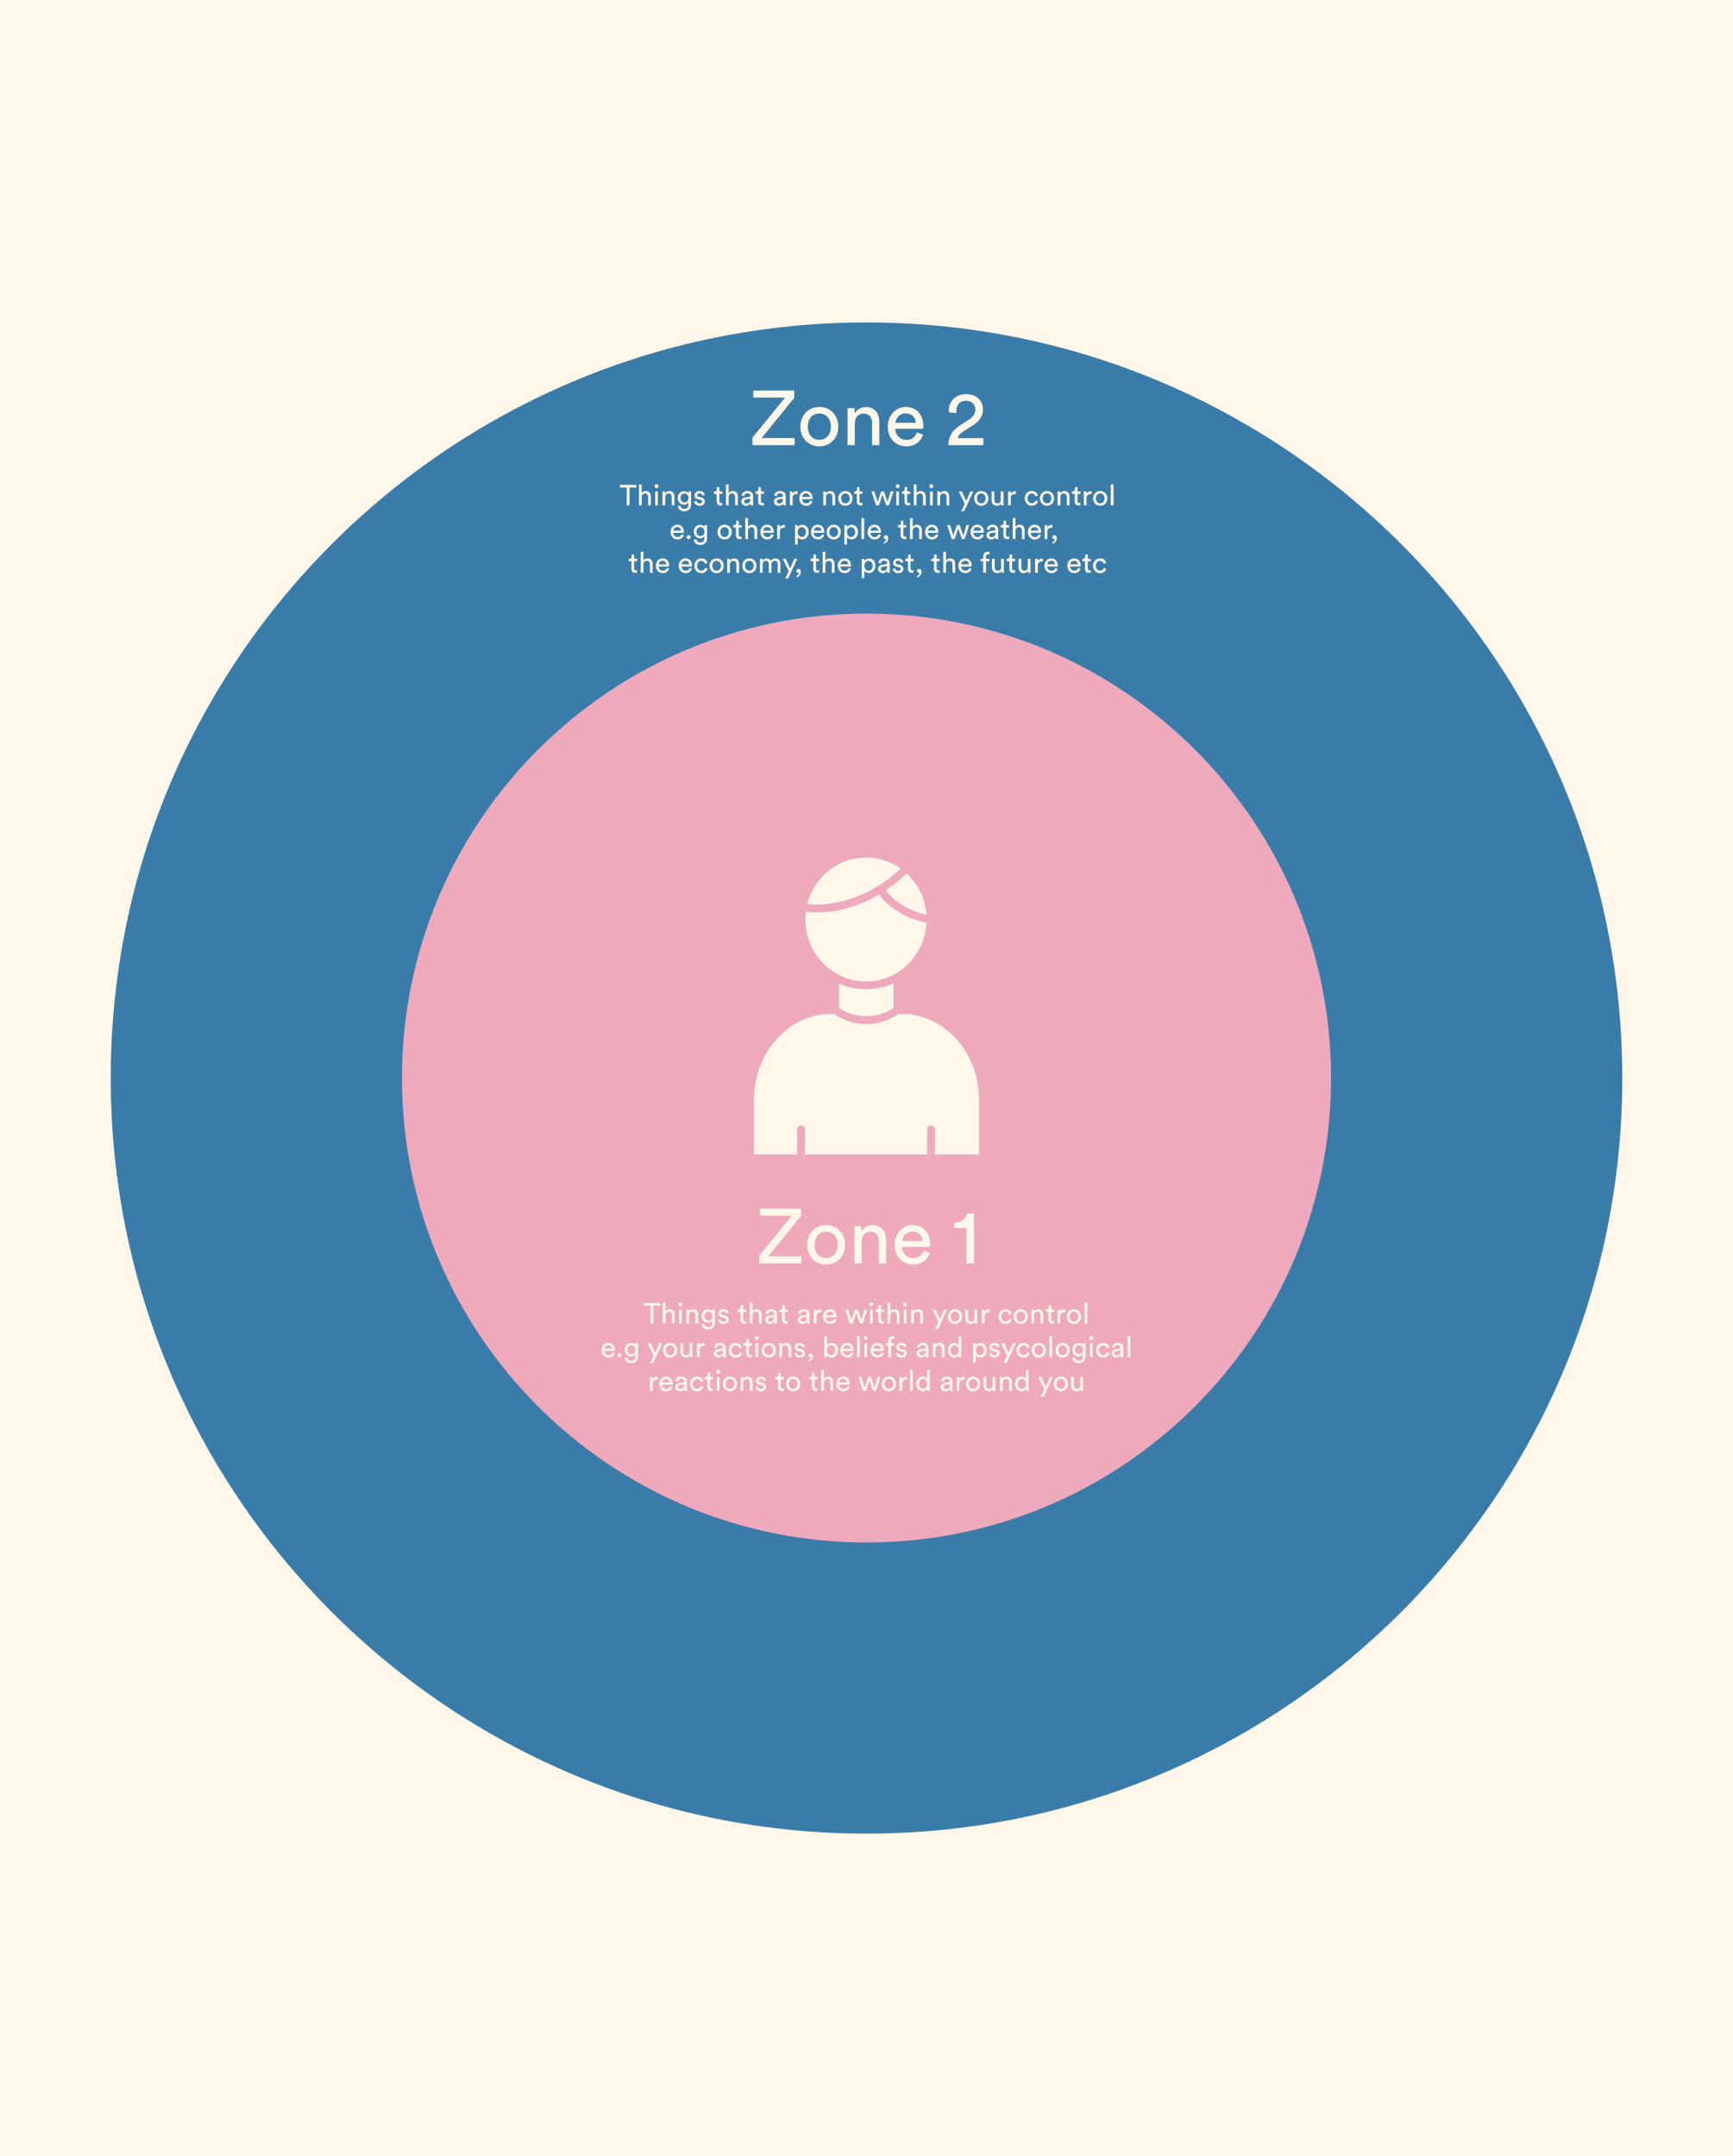 <svg width="720" height="896" viewBox="0 0 720 896" fill="none" xmlns="http://www.w3.org/2000/svg">
<rect width="720" height="896" fill="#FFF8EA"/>
<path d="M360 762C533.417 762 674 621.417 674 448C674 274.583 533.417 134 360 134C186.583 134 46 274.583 46 448C46 621.417 186.583 762 360 762Z" fill="#3A7CA9"/>
<path d="M264.394 202.584V201.492H257.53V202.584H260.374V210H261.55V202.584H264.394ZM266.6 206.604C266.624 205.752 267.08 205.08 267.944 205.08C268.952 205.08 269.288 205.728 269.288 206.532V210H270.416V206.34C270.416 205.056 269.732 204.06 268.352 204.06C267.692 204.06 267.02 204.288 266.6 204.9V201.312H265.472V210H266.6V206.604ZM273.326 210V204.228H272.21V210H273.326ZM271.958 202.044C271.958 202.488 272.318 202.848 272.762 202.848C273.218 202.848 273.578 202.488 273.578 202.044C273.578 201.588 273.218 201.228 272.762 201.228C272.318 201.228 271.958 201.588 271.958 202.044ZM276.373 206.664C276.373 205.788 276.829 205.08 277.717 205.08C278.725 205.08 279.061 205.728 279.061 206.532V210H280.189V206.34C280.189 205.056 279.505 204.06 278.125 204.06C277.453 204.06 276.769 204.336 276.349 205.056V204.228H275.245V210H276.373V206.664ZM281.563 210.312C281.707 211.548 282.787 212.46 284.227 212.46C286.399 212.46 287.119 211.032 287.119 209.568V204.228H286.003V205.032C285.715 204.456 285.115 204.12 284.227 204.12C282.643 204.12 281.575 205.368 281.575 206.928C281.575 208.56 282.691 209.724 284.227 209.724C285.091 209.724 285.715 209.304 285.991 208.776V209.604C285.991 210.852 285.439 211.476 284.227 211.476C283.351 211.476 282.739 210.864 282.655 210.06L281.563 210.312ZM284.395 208.776C283.375 208.776 282.727 208.056 282.727 206.928C282.727 205.812 283.399 205.08 284.395 205.08C285.367 205.08 286.039 205.812 286.039 206.928C286.039 208.044 285.367 208.776 284.395 208.776ZM288.381 208.5C288.477 209.16 289.149 210.18 290.733 210.18C292.161 210.18 292.845 209.208 292.845 208.392C292.845 207.54 292.293 206.904 291.249 206.676L290.313 206.472C289.869 206.376 289.653 206.124 289.653 205.776C289.653 205.38 290.037 205.008 290.613 205.008C291.525 205.008 291.765 205.668 291.813 205.968L292.809 205.596C292.689 205.08 292.197 204.048 290.613 204.048C289.485 204.048 288.561 204.888 288.561 205.872C288.561 206.688 289.101 207.3 290.001 207.492L290.985 207.708C291.465 207.816 291.729 208.092 291.729 208.452C291.729 208.86 291.381 209.22 290.745 209.22C289.929 209.22 289.473 208.74 289.401 208.14L288.381 208.5ZM298.859 202.404H297.827V203.34C297.827 203.844 297.563 204.228 296.939 204.228H296.627V205.248H297.731V208.416C297.731 209.46 298.355 210.06 299.339 210.06C299.723 210.06 300.011 209.988 300.107 209.952V208.992C300.011 209.016 299.807 209.04 299.663 209.04C299.075 209.04 298.859 208.776 298.859 208.248V205.248H300.107V204.228H298.859V202.404ZM302.74 206.604C302.764 205.752 303.22 205.08 304.084 205.08C305.092 205.08 305.428 205.728 305.428 206.532V210H306.556V206.34C306.556 205.056 305.872 204.06 304.492 204.06C303.832 204.06 303.16 204.288 302.74 204.9V201.312H301.612V210H302.74V206.604ZM307.991 208.452C307.991 209.364 308.747 210.18 309.923 210.18C310.955 210.18 311.531 209.628 311.783 209.22C311.783 209.64 311.819 209.856 311.843 210H312.947C312.923 209.856 312.875 209.556 312.875 209.052V206.16C312.875 205.032 312.203 204.048 310.475 204.048C309.227 204.048 308.231 204.816 308.111 205.92L309.191 206.172C309.263 205.5 309.707 205.008 310.499 205.008C311.375 205.008 311.747 205.476 311.747 206.04C311.747 206.244 311.651 206.424 311.303 206.472L309.743 206.7C308.747 206.844 307.991 207.42 307.991 208.452ZM310.079 209.232C309.503 209.232 309.143 208.824 309.143 208.392C309.143 207.876 309.503 207.6 309.983 207.528L311.747 207.264V207.528C311.747 208.788 311.003 209.232 310.079 209.232ZM316.144 202.404H315.112V203.34C315.112 203.844 314.848 204.228 314.224 204.228H313.912V205.248H315.016V208.416C315.016 209.46 315.64 210.06 316.624 210.06C317.008 210.06 317.296 209.988 317.392 209.952V208.992C317.296 209.016 317.092 209.04 316.948 209.04C316.36 209.04 316.144 208.776 316.144 208.248V205.248H317.392V204.228H316.144V202.404ZM321.538 208.452C321.538 209.364 322.294 210.18 323.47 210.18C324.502 210.18 325.078 209.628 325.33 209.22C325.33 209.64 325.366 209.856 325.39 210H326.494C326.47 209.856 326.422 209.556 326.422 209.052V206.16C326.422 205.032 325.75 204.048 324.021 204.048C322.774 204.048 321.778 204.816 321.658 205.92L322.738 206.172C322.81 205.5 323.254 205.008 324.046 205.008C324.922 205.008 325.294 205.476 325.294 206.04C325.294 206.244 325.198 206.424 324.85 206.472L323.29 206.7C322.294 206.844 321.538 207.42 321.538 208.452ZM323.626 209.232C323.05 209.232 322.69 208.824 322.69 208.392C322.69 207.876 323.05 207.6 323.53 207.528L325.294 207.264V207.528C325.294 208.788 324.55 209.232 323.626 209.232ZM331.383 204.168C331.323 204.156 331.167 204.132 331.011 204.132C330.423 204.132 329.703 204.348 329.283 205.236V204.228H328.179V210H329.307V207.108C329.307 205.836 329.943 205.332 330.891 205.332C331.047 205.332 331.215 205.344 331.383 205.368V204.168ZM333.258 206.52C333.306 205.776 333.882 205.044 334.83 205.044C335.85 205.044 336.39 205.692 336.414 206.52H333.258ZM336.582 208.02C336.366 208.668 335.898 209.184 334.962 209.184C333.99 209.184 333.246 208.464 333.222 207.432H337.566C337.578 207.36 337.59 207.216 337.59 207.072C337.59 205.272 336.594 204.048 334.818 204.048C333.366 204.048 332.058 205.284 332.058 207.096C332.058 209.052 333.414 210.18 334.962 210.18C336.306 210.18 337.23 209.376 337.554 208.356L336.582 208.02ZM343.158 206.664C343.158 205.788 343.614 205.08 344.502 205.08C345.51 205.08 345.846 205.728 345.846 206.532V210H346.974V206.34C346.974 205.056 346.29 204.06 344.91 204.06C344.238 204.06 343.554 204.336 343.134 205.056V204.228H342.03V210H343.158V206.664ZM351.241 209.172C350.281 209.172 349.441 208.452 349.441 207.108C349.441 205.776 350.281 205.056 351.241 205.056C352.201 205.056 353.041 205.776 353.041 207.108C353.041 208.452 352.201 209.172 351.241 209.172ZM351.241 204.048C349.513 204.048 348.289 205.356 348.289 207.108C348.289 208.872 349.513 210.18 351.241 210.18C352.969 210.18 354.193 208.872 354.193 207.108C354.193 205.356 352.969 204.048 351.241 204.048ZM357.089 202.404H356.057V203.34C356.057 203.844 355.793 204.228 355.169 204.228H354.857V205.248H355.961V208.416C355.961 209.46 356.585 210.06 357.569 210.06C357.953 210.06 358.241 209.988 358.337 209.952V208.992C358.241 209.016 358.037 209.04 357.893 209.04C357.305 209.04 357.089 208.776 357.089 208.248V205.248H358.337V204.228H357.089V202.404ZM366.095 204.228L364.595 208.572L363.299 204.228H362.063L363.959 210H365.147L366.647 205.608L368.183 210H369.347L371.219 204.228H370.031L368.759 208.572L367.259 204.228H366.095ZM373.474 210V204.228H372.358V210H373.474ZM372.106 202.044C372.106 202.488 372.466 202.848 372.91 202.848C373.366 202.848 373.726 202.488 373.726 202.044C373.726 201.588 373.366 201.228 372.91 201.228C372.466 201.228 372.106 201.588 372.106 202.044ZM376.906 202.404H375.874V203.34C375.874 203.844 375.61 204.228 374.986 204.228H374.674V205.248H375.778V208.416C375.778 209.46 376.402 210.06 377.386 210.06C377.77 210.06 378.058 209.988 378.154 209.952V208.992C378.058 209.016 377.854 209.04 377.71 209.04C377.122 209.04 376.906 208.776 376.906 208.248V205.248H378.154V204.228H376.906V202.404ZM380.787 206.604C380.811 205.752 381.267 205.08 382.131 205.08C383.139 205.08 383.475 205.728 383.475 206.532V210H384.603V206.34C384.603 205.056 383.919 204.06 382.539 204.06C381.879 204.06 381.207 204.288 380.787 204.9V201.312H379.659V210H380.787V206.604ZM387.514 210V204.228H386.398V210H387.514ZM386.146 202.044C386.146 202.488 386.506 202.848 386.95 202.848C387.406 202.848 387.766 202.488 387.766 202.044C387.766 201.588 387.406 201.228 386.95 201.228C386.506 201.228 386.146 201.588 386.146 202.044ZM390.561 206.664C390.561 205.788 391.017 205.08 391.905 205.08C392.913 205.08 393.249 205.728 393.249 206.532V210H394.377V206.34C394.377 205.056 393.693 204.06 392.313 204.06C391.641 204.06 390.957 204.336 390.537 205.056V204.228H389.433V210H390.561V206.664ZM400.611 212.412L404.367 204.228H403.155L401.427 208.212L399.627 204.228H398.331L400.815 209.364L399.375 212.412H400.611ZM407.69 209.172C406.73 209.172 405.89 208.452 405.89 207.108C405.89 205.776 406.73 205.056 407.69 205.056C408.65 205.056 409.49 205.776 409.49 207.108C409.49 208.452 408.65 209.172 407.69 209.172ZM407.69 204.048C405.962 204.048 404.738 205.356 404.738 207.108C404.738 208.872 405.962 210.18 407.69 210.18C409.418 210.18 410.642 208.872 410.642 207.108C410.642 205.356 409.418 204.048 407.69 204.048ZM415.83 209.304C415.83 209.544 415.854 209.868 415.878 210H416.958C416.934 209.796 416.898 209.388 416.898 208.932V204.228H415.77V207.708C415.77 208.584 415.314 209.184 414.402 209.184C413.454 209.184 413.094 208.488 413.094 207.696V204.228H411.966V207.864C411.966 209.172 412.782 210.18 414.126 210.18C414.798 210.18 415.518 209.904 415.83 209.304ZM422.027 204.168C421.967 204.156 421.811 204.132 421.655 204.132C421.067 204.132 420.347 204.348 419.927 205.236V204.228H418.823V210H419.951V207.108C419.951 205.836 420.587 205.332 421.535 205.332C421.691 205.332 421.859 205.344 422.027 205.368V204.168ZM428.654 205.092C429.638 205.092 430.058 205.752 430.202 206.316L431.222 205.884C430.982 205.008 430.19 204.048 428.654 204.048C427.01 204.048 425.75 205.308 425.75 207.108C425.75 208.86 426.986 210.18 428.666 210.18C430.166 210.18 430.994 209.208 431.27 208.38L430.274 207.948C430.142 208.404 429.746 209.136 428.666 209.136C427.73 209.136 426.902 208.428 426.902 207.108C426.902 205.764 427.742 205.092 428.654 205.092ZM435.006 209.172C434.046 209.172 433.206 208.452 433.206 207.108C433.206 205.776 434.046 205.056 435.006 205.056C435.966 205.056 436.806 205.776 436.806 207.108C436.806 208.452 435.966 209.172 435.006 209.172ZM435.006 204.048C433.278 204.048 432.054 205.356 432.054 207.108C432.054 208.872 433.278 210.18 435.006 210.18C436.734 210.18 437.958 208.872 437.958 207.108C437.958 205.356 436.734 204.048 435.006 204.048ZM440.529 206.664C440.529 205.788 440.985 205.08 441.873 205.08C442.881 205.08 443.217 205.728 443.217 206.532V210H444.345V206.34C444.345 205.056 443.661 204.06 442.281 204.06C441.609 204.06 440.925 204.336 440.505 205.056V204.228H439.401V210H440.529V206.664ZM447.652 202.404H446.62V203.34C446.62 203.844 446.356 204.228 445.732 204.228H445.42V205.248H446.524V208.416C446.524 209.46 447.148 210.06 448.132 210.06C448.516 210.06 448.804 209.988 448.9 209.952V208.992C448.804 209.016 448.6 209.04 448.456 209.04C447.868 209.04 447.652 208.776 447.652 208.248V205.248H448.9V204.228H447.652V202.404ZM453.492 204.168C453.432 204.156 453.276 204.132 453.12 204.132C452.532 204.132 451.812 204.348 451.392 205.236V204.228H450.288V210H451.416V207.108C451.416 205.836 452.052 205.332 453 205.332C453.156 205.332 453.324 205.344 453.492 205.368V204.168ZM457.108 209.172C456.148 209.172 455.308 208.452 455.308 207.108C455.308 205.776 456.148 205.056 457.108 205.056C458.068 205.056 458.908 205.776 458.908 207.108C458.908 208.452 458.068 209.172 457.108 209.172ZM457.108 204.048C455.38 204.048 454.156 205.356 454.156 207.108C454.156 208.872 455.38 210.18 457.108 210.18C458.836 210.18 460.06 208.872 460.06 207.108C460.06 205.356 458.836 204.048 457.108 204.048ZM462.631 210V201.312H461.503V210H462.631ZM279.803 220.52C279.851 219.776 280.427 219.044 281.375 219.044C282.395 219.044 282.935 219.692 282.959 220.52H279.803ZM283.127 222.02C282.911 222.668 282.443 223.184 281.507 223.184C280.535 223.184 279.791 222.464 279.767 221.432H284.111C284.123 221.36 284.135 221.216 284.135 221.072C284.135 219.272 283.139 218.048 281.363 218.048C279.911 218.048 278.603 219.284 278.603 221.096C278.603 223.052 279.959 224.18 281.507 224.18C282.851 224.18 283.775 223.376 284.099 222.356L283.127 222.02ZM285.279 223.232C285.279 223.7 285.639 224.06 286.107 224.06C286.575 224.06 286.947 223.7 286.947 223.232C286.947 222.764 286.575 222.392 286.107 222.392C285.639 222.392 285.279 222.764 285.279 223.232ZM288.214 224.312C288.358 225.548 289.438 226.46 290.878 226.46C293.05 226.46 293.77 225.032 293.77 223.568V218.228H292.654V219.032C292.366 218.456 291.766 218.12 290.878 218.12C289.294 218.12 288.226 219.368 288.226 220.928C288.226 222.56 289.342 223.724 290.878 223.724C291.742 223.724 292.366 223.304 292.642 222.776V223.604C292.642 224.852 292.09 225.476 290.878 225.476C290.002 225.476 289.39 224.864 289.306 224.06L288.214 224.312ZM291.046 222.776C290.026 222.776 289.378 222.056 289.378 220.928C289.378 219.812 290.05 219.08 291.046 219.08C292.018 219.08 292.69 219.812 292.69 220.928C292.69 222.044 292.018 222.776 291.046 222.776ZM301.043 223.172C300.083 223.172 299.243 222.452 299.243 221.108C299.243 219.776 300.083 219.056 301.043 219.056C302.003 219.056 302.843 219.776 302.843 221.108C302.843 222.452 302.003 223.172 301.043 223.172ZM301.043 218.048C299.315 218.048 298.091 219.356 298.091 221.108C298.091 222.872 299.315 224.18 301.043 224.18C302.771 224.18 303.995 222.872 303.995 221.108C303.995 219.356 302.771 218.048 301.043 218.048ZM306.892 216.404H305.86V217.34C305.86 217.844 305.596 218.228 304.972 218.228H304.66V219.248H305.764V222.416C305.764 223.46 306.388 224.06 307.372 224.06C307.756 224.06 308.044 223.988 308.14 223.952V222.992C308.044 223.016 307.84 223.04 307.696 223.04C307.108 223.04 306.892 222.776 306.892 222.248V219.248H308.14V218.228H306.892V216.404ZM310.774 220.604C310.798 219.752 311.254 219.08 312.118 219.08C313.126 219.08 313.462 219.728 313.462 220.532V224H314.59V220.34C314.59 219.056 313.906 218.06 312.526 218.06C311.866 218.06 311.194 218.288 310.774 218.9V215.312H309.646V224H310.774V220.604ZM317.116 220.52C317.164 219.776 317.74 219.044 318.688 219.044C319.708 219.044 320.248 219.692 320.272 220.52H317.116ZM320.44 222.02C320.224 222.668 319.756 223.184 318.82 223.184C317.848 223.184 317.104 222.464 317.08 221.432H321.424C321.436 221.36 321.448 221.216 321.448 221.072C321.448 219.272 320.452 218.048 318.676 218.048C317.224 218.048 315.916 219.284 315.916 221.096C315.916 223.052 317.272 224.18 318.82 224.18C320.164 224.18 321.088 223.376 321.412 222.356L320.44 222.02ZM326.092 218.168C326.032 218.156 325.876 218.132 325.72 218.132C325.132 218.132 324.412 218.348 323.992 219.236V218.228H322.888V224H324.016V221.108C324.016 219.836 324.652 219.332 325.6 219.332C325.756 219.332 325.924 219.344 326.092 219.368V218.168ZM331.41 226.28V223.22C331.722 223.736 332.394 224.156 333.282 224.156C334.974 224.156 335.97 222.824 335.97 221.108C335.97 219.428 335.046 218.096 333.318 218.096C332.382 218.096 331.698 218.552 331.386 219.128V218.228H330.294V226.28H331.41ZM334.818 221.108C334.818 222.296 334.158 223.148 333.114 223.148C332.082 223.148 331.398 222.296 331.398 221.108C331.398 219.956 332.082 219.092 333.114 219.092C334.17 219.092 334.818 219.956 334.818 221.108ZM338.139 220.52C338.187 219.776 338.763 219.044 339.711 219.044C340.731 219.044 341.271 219.692 341.295 220.52H338.139ZM341.463 222.02C341.247 222.668 340.779 223.184 339.843 223.184C338.871 223.184 338.127 222.464 338.103 221.432H342.447C342.459 221.36 342.471 221.216 342.471 221.072C342.471 219.272 341.475 218.048 339.699 218.048C338.247 218.048 336.939 219.284 336.939 221.096C336.939 223.052 338.295 224.18 339.843 224.18C341.187 224.18 342.111 223.376 342.435 222.356L341.463 222.02ZM346.383 223.172C345.423 223.172 344.583 222.452 344.583 221.108C344.583 219.776 345.423 219.056 346.383 219.056C347.343 219.056 348.183 219.776 348.183 221.108C348.183 222.452 347.343 223.172 346.383 223.172ZM346.383 218.048C344.655 218.048 343.431 219.356 343.431 221.108C343.431 222.872 344.655 224.18 346.383 224.18C348.111 224.18 349.335 222.872 349.335 221.108C349.335 219.356 348.111 218.048 346.383 218.048ZM351.894 226.28V223.22C352.206 223.736 352.878 224.156 353.766 224.156C355.458 224.156 356.454 222.824 356.454 221.108C356.454 219.428 355.53 218.096 353.802 218.096C352.866 218.096 352.182 218.552 351.87 219.128V218.228H350.778V226.28H351.894ZM355.302 221.108C355.302 222.296 354.642 223.148 353.598 223.148C352.566 223.148 351.882 222.296 351.882 221.108C351.882 219.956 352.566 219.092 353.598 219.092C354.654 219.092 355.302 219.956 355.302 221.108ZM359.02 224V215.312H357.892V224H359.02ZM361.671 220.52C361.719 219.776 362.295 219.044 363.243 219.044C364.263 219.044 364.803 219.692 364.827 220.52H361.671ZM364.995 222.02C364.779 222.668 364.311 223.184 363.375 223.184C362.403 223.184 361.659 222.464 361.635 221.432H365.979C365.991 221.36 366.003 221.216 366.003 221.072C366.003 219.272 365.007 218.048 363.231 218.048C361.779 218.048 360.471 219.284 360.471 221.096C360.471 223.052 361.827 224.18 363.375 224.18C364.719 224.18 365.643 223.376 365.967 222.356L364.995 222.02ZM367.147 223.232C367.147 223.748 367.507 224.048 367.951 224.048C368.083 224.048 368.179 224.012 368.215 223.988C368.203 224.564 367.807 225.152 367.219 225.284V225.908C367.963 225.812 368.995 225.152 368.995 223.568C368.995 222.812 368.539 222.428 368.023 222.428C367.519 222.428 367.147 222.8 367.147 223.232ZM375.306 216.404H374.274V217.34C374.274 217.844 374.01 218.228 373.386 218.228H373.074V219.248H374.178V222.416C374.178 223.46 374.802 224.06 375.786 224.06C376.17 224.06 376.458 223.988 376.554 223.952V222.992C376.458 223.016 376.254 223.04 376.11 223.04C375.522 223.04 375.306 222.776 375.306 222.248V219.248H376.554V218.228H375.306V216.404ZM379.188 220.604C379.212 219.752 379.668 219.08 380.532 219.08C381.54 219.08 381.876 219.728 381.876 220.532V224H383.004V220.34C383.004 219.056 382.32 218.06 380.94 218.06C380.28 218.06 379.608 218.288 379.188 218.9V215.312H378.06V224H379.188V220.604ZM385.53 220.52C385.578 219.776 386.154 219.044 387.102 219.044C388.122 219.044 388.662 219.692 388.686 220.52H385.53ZM388.854 222.02C388.638 222.668 388.17 223.184 387.234 223.184C386.262 223.184 385.518 222.464 385.494 221.432H389.838C389.85 221.36 389.862 221.216 389.862 221.072C389.862 219.272 388.866 218.048 387.09 218.048C385.638 218.048 384.33 219.284 384.33 221.096C384.33 223.052 385.686 224.18 387.234 224.18C388.578 224.18 389.502 223.376 389.826 222.356L388.854 222.02ZM397.554 218.228L396.054 222.572L394.758 218.228H393.522L395.418 224H396.606L398.106 219.608L399.642 224H400.806L402.678 218.228H401.49L400.218 222.572L398.718 218.228H397.554ZM404.432 220.52C404.48 219.776 405.056 219.044 406.004 219.044C407.024 219.044 407.564 219.692 407.588 220.52H404.432ZM407.756 222.02C407.54 222.668 407.072 223.184 406.136 223.184C405.164 223.184 404.42 222.464 404.396 221.432H408.74C408.752 221.36 408.764 221.216 408.764 221.072C408.764 219.272 407.768 218.048 405.992 218.048C404.54 218.048 403.232 219.284 403.232 221.096C403.232 223.052 404.588 224.18 406.136 224.18C407.48 224.18 408.404 223.376 408.728 222.356L407.756 222.02ZM409.844 222.452C409.844 223.364 410.6 224.18 411.776 224.18C412.808 224.18 413.384 223.628 413.636 223.22C413.636 223.64 413.672 223.856 413.696 224H414.8C414.776 223.856 414.728 223.556 414.728 223.052V220.16C414.728 219.032 414.056 218.048 412.328 218.048C411.08 218.048 410.084 218.816 409.964 219.92L411.044 220.172C411.116 219.5 411.56 219.008 412.352 219.008C413.228 219.008 413.6 219.476 413.6 220.04C413.6 220.244 413.504 220.424 413.156 220.472L411.596 220.7C410.6 220.844 409.844 221.42 409.844 222.452ZM411.932 223.232C411.356 223.232 410.996 222.824 410.996 222.392C410.996 221.876 411.356 221.6 411.836 221.528L413.6 221.264V221.528C413.6 222.788 412.856 223.232 411.932 223.232ZM417.997 216.404H416.965V217.34C416.965 217.844 416.701 218.228 416.077 218.228H415.765V219.248H416.869V222.416C416.869 223.46 417.493 224.06 418.477 224.06C418.861 224.06 419.149 223.988 419.245 223.952V222.992C419.149 223.016 418.945 223.04 418.801 223.04C418.213 223.04 417.997 222.776 417.997 222.248V219.248H419.245V218.228H417.997V216.404ZM421.879 220.604C421.903 219.752 422.359 219.08 423.223 219.08C424.231 219.08 424.567 219.728 424.567 220.532V224H425.695V220.34C425.695 219.056 425.011 218.06 423.631 218.06C422.971 218.06 422.299 218.288 421.879 218.9V215.312H420.751V224H421.879V220.604ZM428.221 220.52C428.269 219.776 428.845 219.044 429.793 219.044C430.813 219.044 431.353 219.692 431.377 220.52H428.221ZM431.545 222.02C431.329 222.668 430.861 223.184 429.925 223.184C428.953 223.184 428.209 222.464 428.185 221.432H432.529C432.541 221.36 432.553 221.216 432.553 221.072C432.553 219.272 431.557 218.048 429.781 218.048C428.329 218.048 427.021 219.284 427.021 221.096C427.021 223.052 428.377 224.18 429.925 224.18C431.269 224.18 432.193 223.376 432.517 222.356L431.545 222.02ZM437.197 218.168C437.137 218.156 436.981 218.132 436.825 218.132C436.237 218.132 435.517 218.348 435.097 219.236V218.228H433.993V224H435.121V221.108C435.121 219.836 435.757 219.332 436.705 219.332C436.861 219.332 437.029 219.344 437.197 219.368V218.168ZM437.201 223.232C437.201 223.748 437.561 224.048 438.005 224.048C438.137 224.048 438.233 224.012 438.269 223.988C438.257 224.564 437.861 225.152 437.273 225.284V225.908C438.017 225.812 439.049 225.152 439.049 223.568C439.049 222.812 438.593 222.428 438.077 222.428C437.573 222.428 437.201 222.8 437.201 223.232ZM263.456 230.404H262.424V231.34C262.424 231.844 262.16 232.228 261.536 232.228H261.224V233.248H262.328V236.416C262.328 237.46 262.952 238.06 263.936 238.06C264.32 238.06 264.608 237.988 264.704 237.952V236.992C264.608 237.016 264.404 237.04 264.26 237.04C263.672 237.04 263.456 236.776 263.456 236.248V233.248H264.704V232.228H263.456V230.404ZM267.338 234.604C267.362 233.752 267.818 233.08 268.682 233.08C269.69 233.08 270.026 233.728 270.026 234.532V238H271.154V234.34C271.154 233.056 270.47 232.06 269.09 232.06C268.43 232.06 267.758 232.288 267.338 232.9V229.312H266.21V238H267.338V234.604ZM273.68 234.52C273.728 233.776 274.304 233.044 275.252 233.044C276.272 233.044 276.812 233.692 276.836 234.52H273.68ZM277.004 236.02C276.788 236.668 276.32 237.184 275.384 237.184C274.412 237.184 273.668 236.464 273.644 235.432H277.988C278 235.36 278.012 235.216 278.012 235.072C278.012 233.272 277.016 232.048 275.24 232.048C273.788 232.048 272.48 233.284 272.48 235.096C272.48 237.052 273.836 238.18 275.384 238.18C276.728 238.18 277.652 237.376 277.976 236.356L277.004 236.02ZM283.184 234.52C283.232 233.776 283.808 233.044 284.756 233.044C285.776 233.044 286.316 233.692 286.34 234.52H283.184ZM286.508 236.02C286.292 236.668 285.824 237.184 284.888 237.184C283.916 237.184 283.172 236.464 283.148 235.432H287.492C287.504 235.36 287.516 235.216 287.516 235.072C287.516 233.272 286.52 232.048 284.744 232.048C283.292 232.048 281.984 233.284 281.984 235.096C281.984 237.052 283.34 238.18 284.888 238.18C286.232 238.18 287.156 237.376 287.48 236.356L286.508 236.02ZM291.38 233.092C292.364 233.092 292.784 233.752 292.928 234.316L293.948 233.884C293.708 233.008 292.916 232.048 291.38 232.048C289.736 232.048 288.476 233.308 288.476 235.108C288.476 236.86 289.712 238.18 291.392 238.18C292.892 238.18 293.72 237.208 293.996 236.38L293 235.948C292.868 236.404 292.472 237.136 291.392 237.136C290.456 237.136 289.628 236.428 289.628 235.108C289.628 233.764 290.468 233.092 291.38 233.092ZM297.733 237.172C296.773 237.172 295.933 236.452 295.933 235.108C295.933 233.776 296.773 233.056 297.733 233.056C298.693 233.056 299.533 233.776 299.533 235.108C299.533 236.452 298.693 237.172 297.733 237.172ZM297.733 232.048C296.005 232.048 294.781 233.356 294.781 235.108C294.781 236.872 296.005 238.18 297.733 238.18C299.461 238.18 300.685 236.872 300.685 235.108C300.685 233.356 299.461 232.048 297.733 232.048ZM303.256 234.664C303.256 233.788 303.712 233.08 304.6 233.08C305.608 233.08 305.944 233.728 305.944 234.532V238H307.072V234.34C307.072 233.056 306.388 232.06 305.008 232.06C304.336 232.06 303.652 232.336 303.232 233.056V232.228H302.128V238H303.256V234.664ZM311.338 237.172C310.378 237.172 309.538 236.452 309.538 235.108C309.538 233.776 310.378 233.056 311.338 233.056C312.298 233.056 313.138 233.776 313.138 235.108C313.138 236.452 312.298 237.172 311.338 237.172ZM311.338 232.048C309.61 232.048 308.386 233.356 308.386 235.108C308.386 236.872 309.61 238.18 311.338 238.18C313.066 238.18 314.29 236.872 314.29 235.108C314.29 233.356 313.066 232.048 311.338 232.048ZM316.849 238V234.52C316.849 233.656 317.389 233.056 318.193 233.056C319.057 233.056 319.417 233.632 319.417 234.376V238H320.545V234.508C320.545 233.68 321.085 233.056 321.877 233.056C322.729 233.056 323.101 233.62 323.101 234.376V238H324.217V234.256C324.217 232.744 323.233 232.06 322.225 232.06C321.493 232.06 320.749 232.324 320.293 233.152C319.981 232.408 319.285 232.06 318.565 232.06C317.893 232.06 317.173 232.36 316.813 232.996V232.228H315.733V238H316.849ZM327.463 240.412L331.219 232.228H330.007L328.279 236.212L326.479 232.228H325.183L327.667 237.364L326.227 240.412H327.463ZM330.86 237.232C330.86 237.748 331.22 238.048 331.664 238.048C331.796 238.048 331.892 238.012 331.928 237.988C331.916 238.564 331.52 239.152 330.932 239.284V239.908C331.676 239.812 332.708 239.152 332.708 237.568C332.708 236.812 332.252 236.428 331.736 236.428C331.232 236.428 330.86 236.8 330.86 237.232ZM339.019 230.404H337.987V231.34C337.987 231.844 337.723 232.228 337.099 232.228H336.787V233.248H337.891V236.416C337.891 237.46 338.515 238.06 339.499 238.06C339.883 238.06 340.171 237.988 340.267 237.952V236.992C340.171 237.016 339.967 237.04 339.823 237.04C339.235 237.04 339.019 236.776 339.019 236.248V233.248H340.267V232.228H339.019V230.404ZM342.901 234.604C342.925 233.752 343.381 233.08 344.245 233.08C345.253 233.08 345.589 233.728 345.589 234.532V238H346.717V234.34C346.717 233.056 346.033 232.06 344.653 232.06C343.993 232.06 343.321 232.288 342.901 232.9V229.312H341.773V238H342.901V234.604ZM349.243 234.52C349.291 233.776 349.867 233.044 350.815 233.044C351.835 233.044 352.375 233.692 352.399 234.52H349.243ZM352.567 236.02C352.351 236.668 351.883 237.184 350.947 237.184C349.975 237.184 349.231 236.464 349.207 235.432H353.551C353.563 235.36 353.575 235.216 353.575 235.072C353.575 233.272 352.579 232.048 350.803 232.048C349.351 232.048 348.043 233.284 348.043 235.096C348.043 237.052 349.399 238.18 350.947 238.18C352.291 238.18 353.215 237.376 353.539 236.356L352.567 236.02ZM359.131 240.28V237.22C359.443 237.736 360.115 238.156 361.003 238.156C362.695 238.156 363.691 236.824 363.691 235.108C363.691 233.428 362.767 232.096 361.039 232.096C360.103 232.096 359.419 232.552 359.107 233.128V232.228H358.015V240.28H359.131ZM362.539 235.108C362.539 236.296 361.879 237.148 360.835 237.148C359.803 237.148 359.119 236.296 359.119 235.108C359.119 233.956 359.803 233.092 360.835 233.092C361.891 233.092 362.539 233.956 362.539 235.108ZM364.768 236.452C364.768 237.364 365.524 238.18 366.7 238.18C367.732 238.18 368.308 237.628 368.56 237.22C368.56 237.64 368.596 237.856 368.62 238H369.724C369.7 237.856 369.652 237.556 369.652 237.052V234.16C369.652 233.032 368.98 232.048 367.252 232.048C366.004 232.048 365.008 232.816 364.888 233.92L365.968 234.172C366.04 233.5 366.484 233.008 367.276 233.008C368.152 233.008 368.524 233.476 368.524 234.04C368.524 234.244 368.428 234.424 368.08 234.472L366.52 234.7C365.524 234.844 364.768 235.42 364.768 236.452ZM366.856 237.232C366.28 237.232 365.92 236.824 365.92 236.392C365.92 235.876 366.28 235.6 366.76 235.528L368.524 235.264V235.528C368.524 236.788 367.78 237.232 366.856 237.232ZM370.869 236.5C370.965 237.16 371.637 238.18 373.221 238.18C374.649 238.18 375.333 237.208 375.333 236.392C375.333 235.54 374.781 234.904 373.737 234.676L372.801 234.472C372.357 234.376 372.141 234.124 372.141 233.776C372.141 233.38 372.525 233.008 373.101 233.008C374.013 233.008 374.253 233.668 374.301 233.968L375.297 233.596C375.177 233.08 374.685 232.048 373.101 232.048C371.973 232.048 371.049 232.888 371.049 233.872C371.049 234.688 371.589 235.3 372.489 235.492L373.473 235.708C373.953 235.816 374.217 236.092 374.217 236.452C374.217 236.86 373.869 237.22 373.233 237.22C372.417 237.22 371.961 236.74 371.889 236.14L370.869 236.5ZM378.347 230.404H377.315V231.34C377.315 231.844 377.051 232.228 376.427 232.228H376.115V233.248H377.219V236.416C377.219 237.46 377.843 238.06 378.827 238.06C379.211 238.06 379.499 237.988 379.595 237.952V236.992C379.499 237.016 379.295 237.04 379.151 237.04C378.563 237.04 378.347 236.776 378.347 236.248V233.248H379.595V232.228H378.347V230.404ZM380.981 237.232C380.981 237.748 381.341 238.048 381.785 238.048C381.917 238.048 382.013 238.012 382.049 237.988C382.037 238.564 381.641 239.152 381.053 239.284V239.908C381.797 239.812 382.829 239.152 382.829 237.568C382.829 236.812 382.373 236.428 381.857 236.428C381.353 236.428 380.981 236.8 380.981 237.232ZM389.14 230.404H388.108V231.34C388.108 231.844 387.844 232.228 387.22 232.228H386.908V233.248H388.012V236.416C388.012 237.46 388.636 238.06 389.62 238.06C390.004 238.06 390.292 237.988 390.388 237.952V236.992C390.292 237.016 390.088 237.04 389.944 237.04C389.356 237.04 389.14 236.776 389.14 236.248V233.248H390.388V232.228H389.14V230.404ZM393.022 234.604C393.046 233.752 393.502 233.08 394.366 233.08C395.374 233.08 395.71 233.728 395.71 234.532V238H396.838V234.34C396.838 233.056 396.154 232.06 394.774 232.06C394.114 232.06 393.442 232.288 393.022 232.9V229.312H391.894V238H393.022V234.604ZM399.364 234.52C399.412 233.776 399.988 233.044 400.936 233.044C401.956 233.044 402.496 233.692 402.52 234.52H399.364ZM402.688 236.02C402.472 236.668 402.004 237.184 401.068 237.184C400.096 237.184 399.352 236.464 399.328 235.432H403.672C403.684 235.36 403.696 235.216 403.696 235.072C403.696 233.272 402.7 232.048 400.924 232.048C399.472 232.048 398.164 233.284 398.164 235.096C398.164 237.052 399.52 238.18 401.068 238.18C402.412 238.18 403.336 237.376 403.66 236.356L402.688 236.02ZM411.04 233.248V232.228H409.648V231.316C409.648 230.524 410.164 230.332 410.56 230.332C410.848 230.332 410.992 230.38 411.052 230.404V229.396C411.004 229.36 410.764 229.276 410.38 229.276C409.336 229.276 408.484 229.972 408.484 231.256V232.228H407.416V233.248H408.484V238H409.648V233.248H411.04ZM415.994 237.304C415.994 237.544 416.018 237.868 416.042 238H417.122C417.098 237.796 417.062 237.388 417.062 236.932V232.228H415.934V235.708C415.934 236.584 415.478 237.184 414.566 237.184C413.618 237.184 413.258 236.488 413.258 235.696V232.228H412.13V235.864C412.13 237.172 412.946 238.18 414.29 238.18C414.962 238.18 415.682 237.904 415.994 237.304ZM420.499 230.404H419.467V231.34C419.467 231.844 419.203 232.228 418.579 232.228H418.267V233.248H419.371V236.416C419.371 237.46 419.995 238.06 420.979 238.06C421.363 238.06 421.651 237.988 421.747 237.952V236.992C421.651 237.016 421.447 237.04 421.303 237.04C420.715 237.04 420.499 236.776 420.499 236.248V233.248H421.747V232.228H420.499V230.404ZM427.057 237.304C427.057 237.544 427.081 237.868 427.105 238H428.185C428.161 237.796 428.125 237.388 428.125 236.932V232.228H426.997V235.708C426.997 236.584 426.541 237.184 425.629 237.184C424.681 237.184 424.321 236.488 424.321 235.696V232.228H423.193V235.864C423.193 237.172 424.009 238.18 425.353 238.18C426.025 238.18 426.745 237.904 427.057 237.304ZM433.254 232.168C433.194 232.156 433.038 232.132 432.882 232.132C432.294 232.132 431.574 232.348 431.154 233.236V232.228H430.05V238H431.178V235.108C431.178 233.836 431.814 233.332 432.762 233.332C432.918 233.332 433.086 233.344 433.254 233.368V232.168ZM435.13 234.52C435.178 233.776 435.754 233.044 436.702 233.044C437.722 233.044 438.262 233.692 438.286 234.52H435.13ZM438.454 236.02C438.238 236.668 437.77 237.184 436.834 237.184C435.862 237.184 435.118 236.464 435.094 235.432H439.438C439.45 235.36 439.462 235.216 439.462 235.072C439.462 233.272 438.466 232.048 436.69 232.048C435.238 232.048 433.93 233.284 433.93 235.096C433.93 237.052 435.286 238.18 436.834 238.18C438.178 238.18 439.102 237.376 439.426 236.356L438.454 236.02ZM444.633 234.52C444.681 233.776 445.257 233.044 446.205 233.044C447.225 233.044 447.765 233.692 447.789 234.52H444.633ZM447.957 236.02C447.741 236.668 447.273 237.184 446.337 237.184C445.365 237.184 444.621 236.464 444.597 235.432H448.941C448.953 235.36 448.965 235.216 448.965 235.072C448.965 233.272 447.969 232.048 446.193 232.048C444.741 232.048 443.433 233.284 443.433 235.096C443.433 237.052 444.789 238.18 446.337 238.18C447.681 238.18 448.605 237.376 448.929 236.356L447.957 236.02ZM451.917 230.404H450.885V231.34C450.885 231.844 450.621 232.228 449.997 232.228H449.685V233.248H450.789V236.416C450.789 237.46 451.413 238.06 452.397 238.06C452.781 238.06 453.069 237.988 453.165 237.952V236.992C453.069 237.016 452.865 237.04 452.721 237.04C452.133 237.04 451.917 236.776 451.917 236.248V233.248H453.165V232.228H451.917V230.404ZM457.036 233.092C458.02 233.092 458.44 233.752 458.584 234.316L459.604 233.884C459.364 233.008 458.572 232.048 457.036 232.048C455.392 232.048 454.132 233.308 454.132 235.108C454.132 236.86 455.368 238.18 457.048 238.18C458.548 238.18 459.376 237.208 459.652 236.38L458.656 235.948C458.524 236.404 458.128 237.136 457.048 237.136C456.112 237.136 455.284 236.428 455.284 235.108C455.284 233.764 456.124 233.092 457.036 233.092Z" fill="#FFF8EA"/>
<path d="M330.132 185V182.056H316.372L329.972 165.352V162.312H312.948V165.224H326.164L312.628 181.864V185H330.132ZM340.402 182.792C337.842 182.792 335.602 180.872 335.602 177.288C335.602 173.736 337.842 171.816 340.402 171.816C342.962 171.816 345.202 173.736 345.202 177.288C345.202 180.872 342.962 182.792 340.402 182.792ZM340.402 169.128C335.794 169.128 332.53 172.616 332.53 177.288C332.53 181.992 335.794 185.48 340.402 185.48C345.01 185.48 348.274 181.992 348.274 177.288C348.274 172.616 345.01 169.128 340.402 169.128ZM355.131 176.104C355.131 173.768 356.347 171.88 358.715 171.88C361.403 171.88 362.299 173.608 362.299 175.752V185H365.307V175.24C365.307 171.816 363.483 169.16 359.803 169.16C358.01 169.16 356.187 169.896 355.067 171.816V169.608H352.123V185H355.131V176.104ZM372.043 175.72C372.171 173.736 373.707 171.784 376.235 171.784C378.955 171.784 380.395 173.512 380.459 175.72H372.043ZM380.907 179.72C380.331 181.448 379.083 182.824 376.587 182.824C373.995 182.824 372.011 180.904 371.947 178.152H383.531C383.563 177.96 383.595 177.576 383.595 177.192C383.595 172.392 380.939 169.128 376.203 169.128C372.331 169.128 368.843 172.424 368.843 177.256C368.843 182.472 372.459 185.48 376.587 185.48C380.171 185.48 382.635 183.336 383.499 180.616L380.907 179.72ZM397.387 171.72C397.355 171.4 397.323 171.08 397.323 170.792C397.323 168.424 398.603 166.536 401.323 166.536C403.947 166.536 405.227 168.296 405.227 170.184C405.227 171.784 404.331 173.256 402.379 174.504L398.923 176.744C395.403 179.016 394.059 181.608 393.995 185H408.523V182.088H397.867C398.155 180.808 399.211 179.944 400.395 179.176L404.491 176.552C406.859 175.048 408.395 172.872 408.395 170.152C408.395 166.696 405.835 163.784 401.387 163.784C396.843 163.784 394.219 166.952 394.219 170.504C394.219 170.76 394.219 171.048 394.251 171.336L397.387 171.72Z" fill="#FFF8EA"/>
<path d="M360 641C466.591 641 553 554.591 553 448C553 341.409 466.591 255 360 255C253.409 255 167 341.409 167 448C167 554.591 253.409 641 360 641Z" fill="#EFA9BC"/>
<path d="M274.3 542.584V541.492H267.436V542.584H270.28V550H271.456V542.584H274.3ZM276.506 546.604C276.53 545.752 276.986 545.08 277.85 545.08C278.858 545.08 279.194 545.728 279.194 546.532V550H280.322V546.34C280.322 545.056 279.638 544.06 278.258 544.06C277.598 544.06 276.926 544.288 276.506 544.9V541.312H275.378V550H276.506V546.604ZM283.232 550V544.228H282.116V550H283.232ZM281.864 542.044C281.864 542.488 282.224 542.848 282.668 542.848C283.124 542.848 283.484 542.488 283.484 542.044C283.484 541.588 283.124 541.228 282.668 541.228C282.224 541.228 281.864 541.588 281.864 542.044ZM286.279 546.664C286.279 545.788 286.735 545.08 287.623 545.08C288.631 545.08 288.967 545.728 288.967 546.532V550H290.095V546.34C290.095 545.056 289.411 544.06 288.031 544.06C287.359 544.06 286.675 544.336 286.255 545.056V544.228H285.151V550H286.279V546.664ZM291.47 550.312C291.614 551.548 292.694 552.46 294.134 552.46C296.306 552.46 297.026 551.032 297.026 549.568V544.228H295.91V545.032C295.622 544.456 295.022 544.12 294.134 544.12C292.55 544.12 291.482 545.368 291.482 546.928C291.482 548.56 292.598 549.724 294.134 549.724C294.998 549.724 295.622 549.304 295.898 548.776V549.604C295.898 550.852 295.346 551.476 294.134 551.476C293.258 551.476 292.646 550.864 292.562 550.06L291.47 550.312ZM294.302 548.776C293.282 548.776 292.634 548.056 292.634 546.928C292.634 545.812 293.306 545.08 294.302 545.08C295.274 545.08 295.946 545.812 295.946 546.928C295.946 548.044 295.274 548.776 294.302 548.776ZM298.287 548.5C298.383 549.16 299.055 550.18 300.639 550.18C302.067 550.18 302.751 549.208 302.751 548.392C302.751 547.54 302.199 546.904 301.155 546.676L300.219 546.472C299.775 546.376 299.559 546.124 299.559 545.776C299.559 545.38 299.943 545.008 300.519 545.008C301.431 545.008 301.671 545.668 301.719 545.968L302.715 545.596C302.595 545.08 302.103 544.048 300.519 544.048C299.391 544.048 298.467 544.888 298.467 545.872C298.467 546.688 299.007 547.3 299.907 547.492L300.891 547.708C301.371 547.816 301.635 548.092 301.635 548.452C301.635 548.86 301.287 549.22 300.651 549.22C299.835 549.22 299.379 548.74 299.307 548.14L298.287 548.5ZM308.765 542.404H307.733V543.34C307.733 543.844 307.469 544.228 306.845 544.228H306.533V545.248H307.637V548.416C307.637 549.46 308.261 550.06 309.245 550.06C309.629 550.06 309.917 549.988 310.013 549.952V548.992C309.917 549.016 309.713 549.04 309.569 549.04C308.981 549.04 308.765 548.776 308.765 548.248V545.248H310.013V544.228H308.765V542.404ZM312.647 546.604C312.671 545.752 313.127 545.08 313.991 545.08C314.999 545.08 315.335 545.728 315.335 546.532V550H316.463V546.34C316.463 545.056 315.779 544.06 314.399 544.06C313.739 544.06 313.067 544.288 312.647 544.9V541.312H311.519V550H312.647V546.604ZM317.897 548.452C317.897 549.364 318.653 550.18 319.829 550.18C320.861 550.18 321.437 549.628 321.689 549.22C321.689 549.64 321.725 549.856 321.749 550H322.853C322.829 549.856 322.781 549.556 322.781 549.052V546.16C322.781 545.032 322.109 544.048 320.381 544.048C319.133 544.048 318.137 544.816 318.017 545.92L319.097 546.172C319.169 545.5 319.613 545.008 320.405 545.008C321.281 545.008 321.653 545.476 321.653 546.04C321.653 546.244 321.557 546.424 321.209 546.472L319.649 546.7C318.653 546.844 317.897 547.42 317.897 548.452ZM319.985 549.232C319.409 549.232 319.049 548.824 319.049 548.392C319.049 547.876 319.409 547.6 319.889 547.528L321.653 547.264V547.528C321.653 548.788 320.909 549.232 319.985 549.232ZM326.05 542.404H325.018V543.34C325.018 543.844 324.754 544.228 324.13 544.228H323.818V545.248H324.922V548.416C324.922 549.46 325.546 550.06 326.53 550.06C326.914 550.06 327.202 549.988 327.298 549.952V548.992C327.202 549.016 326.998 549.04 326.854 549.04C326.266 549.04 326.05 548.776 326.05 548.248V545.248H327.298V544.228H326.05V542.404ZM331.444 548.452C331.444 549.364 332.2 550.18 333.376 550.18C334.408 550.18 334.984 549.628 335.236 549.22C335.236 549.64 335.272 549.856 335.296 550H336.4C336.376 549.856 336.328 549.556 336.328 549.052V546.16C336.328 545.032 335.656 544.048 333.928 544.048C332.68 544.048 331.684 544.816 331.564 545.92L332.644 546.172C332.716 545.5 333.16 545.008 333.952 545.008C334.828 545.008 335.2 545.476 335.2 546.04C335.2 546.244 335.104 546.424 334.756 546.472L333.196 546.7C332.2 546.844 331.444 547.42 331.444 548.452ZM333.532 549.232C332.956 549.232 332.596 548.824 332.596 548.392C332.596 547.876 332.956 547.6 333.436 547.528L335.2 547.264V547.528C335.2 548.788 334.456 549.232 333.532 549.232ZM341.289 544.168C341.229 544.156 341.073 544.132 340.917 544.132C340.329 544.132 339.609 544.348 339.189 545.236V544.228H338.085V550H339.213V547.108C339.213 545.836 339.849 545.332 340.797 545.332C340.953 545.332 341.121 545.344 341.289 545.368V544.168ZM343.165 546.52C343.213 545.776 343.789 545.044 344.737 545.044C345.757 545.044 346.297 545.692 346.321 546.52H343.165ZM346.489 548.02C346.273 548.668 345.805 549.184 344.869 549.184C343.897 549.184 343.153 548.464 343.129 547.432H347.473C347.485 547.36 347.497 547.216 347.497 547.072C347.497 545.272 346.501 544.048 344.725 544.048C343.273 544.048 341.965 545.284 341.965 547.096C341.965 549.052 343.321 550.18 344.869 550.18C346.213 550.18 347.137 549.376 347.461 548.356L346.489 548.02ZM355.189 544.228L353.689 548.572L352.393 544.228H351.157L353.053 550H354.241L355.741 545.608L357.277 550H358.441L360.313 544.228H359.125L357.853 548.572L356.353 544.228H355.189ZM362.568 550V544.228H361.452V550H362.568ZM361.2 542.044C361.2 542.488 361.56 542.848 362.004 542.848C362.46 542.848 362.82 542.488 362.82 542.044C362.82 541.588 362.46 541.228 362.004 541.228C361.56 541.228 361.2 541.588 361.2 542.044ZM365.999 542.404H364.967V543.34C364.967 543.844 364.703 544.228 364.079 544.228H363.767V545.248H364.871V548.416C364.871 549.46 365.495 550.06 366.479 550.06C366.863 550.06 367.151 549.988 367.247 549.952V548.992C367.151 549.016 366.947 549.04 366.803 549.04C366.215 549.04 365.999 548.776 365.999 548.248V545.248H367.247V544.228H365.999V542.404ZM369.881 546.604C369.905 545.752 370.361 545.08 371.225 545.08C372.233 545.08 372.569 545.728 372.569 546.532V550H373.697V546.34C373.697 545.056 373.013 544.06 371.633 544.06C370.973 544.06 370.301 544.288 369.881 544.9V541.312H368.753V550H369.881V546.604ZM376.607 550V544.228H375.491V550H376.607ZM375.239 542.044C375.239 542.488 375.599 542.848 376.043 542.848C376.499 542.848 376.859 542.488 376.859 542.044C376.859 541.588 376.499 541.228 376.043 541.228C375.599 541.228 375.239 541.588 375.239 542.044ZM379.654 546.664C379.654 545.788 380.11 545.08 380.998 545.08C382.006 545.08 382.342 545.728 382.342 546.532V550H383.47V546.34C383.47 545.056 382.786 544.06 381.406 544.06C380.734 544.06 380.05 544.336 379.63 545.056V544.228H378.526V550H379.654V546.664ZM389.705 552.412L393.461 544.228H392.249L390.521 548.212L388.721 544.228H387.425L389.909 549.364L388.469 552.412H389.705ZM396.784 549.172C395.824 549.172 394.984 548.452 394.984 547.108C394.984 545.776 395.824 545.056 396.784 545.056C397.744 545.056 398.584 545.776 398.584 547.108C398.584 548.452 397.744 549.172 396.784 549.172ZM396.784 544.048C395.056 544.048 393.832 545.356 393.832 547.108C393.832 548.872 395.056 550.18 396.784 550.18C398.512 550.18 399.736 548.872 399.736 547.108C399.736 545.356 398.512 544.048 396.784 544.048ZM404.924 549.304C404.924 549.544 404.948 549.868 404.972 550H406.052C406.028 549.796 405.992 549.388 405.992 548.932V544.228H404.864V547.708C404.864 548.584 404.408 549.184 403.496 549.184C402.548 549.184 402.188 548.488 402.188 547.696V544.228H401.06V547.864C401.06 549.172 401.876 550.18 403.22 550.18C403.892 550.18 404.612 549.904 404.924 549.304ZM411.121 544.168C411.061 544.156 410.905 544.132 410.749 544.132C410.161 544.132 409.441 544.348 409.021 545.236V544.228H407.917V550H409.045V547.108C409.045 545.836 409.681 545.332 410.629 545.332C410.785 545.332 410.953 545.344 411.121 545.368V544.168ZM417.747 545.092C418.731 545.092 419.151 545.752 419.295 546.316L420.315 545.884C420.075 545.008 419.283 544.048 417.747 544.048C416.103 544.048 414.843 545.308 414.843 547.108C414.843 548.86 416.079 550.18 417.759 550.18C419.259 550.18 420.087 549.208 420.363 548.38L419.367 547.948C419.235 548.404 418.839 549.136 417.759 549.136C416.823 549.136 415.995 548.428 415.995 547.108C415.995 545.764 416.835 545.092 417.747 545.092ZM424.1 549.172C423.14 549.172 422.3 548.452 422.3 547.108C422.3 545.776 423.14 545.056 424.1 545.056C425.06 545.056 425.9 545.776 425.9 547.108C425.9 548.452 425.06 549.172 424.1 549.172ZM424.1 544.048C422.372 544.048 421.148 545.356 421.148 547.108C421.148 548.872 422.372 550.18 424.1 550.18C425.828 550.18 427.052 548.872 427.052 547.108C427.052 545.356 425.828 544.048 424.1 544.048ZM429.623 546.664C429.623 545.788 430.079 545.08 430.967 545.08C431.975 545.08 432.311 545.728 432.311 546.532V550H433.439V546.34C433.439 545.056 432.755 544.06 431.375 544.06C430.703 544.06 430.019 544.336 429.599 545.056V544.228H428.495V550H429.623V546.664ZM436.745 542.404H435.713V543.34C435.713 543.844 435.449 544.228 434.825 544.228H434.513V545.248H435.617V548.416C435.617 549.46 436.241 550.06 437.225 550.06C437.609 550.06 437.897 549.988 437.993 549.952V548.992C437.897 549.016 437.693 549.04 437.549 549.04C436.961 549.04 436.745 548.776 436.745 548.248V545.248H437.993V544.228H436.745V542.404ZM442.586 544.168C442.526 544.156 442.37 544.132 442.214 544.132C441.626 544.132 440.906 544.348 440.486 545.236V544.228H439.382V550H440.51V547.108C440.51 545.836 441.146 545.332 442.094 545.332C442.25 545.332 442.418 545.344 442.586 545.368V544.168ZM446.202 549.172C445.242 549.172 444.402 548.452 444.402 547.108C444.402 545.776 445.242 545.056 446.202 545.056C447.162 545.056 448.002 545.776 448.002 547.108C448.002 548.452 447.162 549.172 446.202 549.172ZM446.202 544.048C444.474 544.048 443.25 545.356 443.25 547.108C443.25 548.872 444.474 550.18 446.202 550.18C447.93 550.18 449.154 548.872 449.154 547.108C449.154 545.356 447.93 544.048 446.202 544.048ZM451.725 550V541.312H450.597V550H451.725ZM251.143 560.52C251.191 559.776 251.767 559.044 252.715 559.044C253.735 559.044 254.275 559.692 254.299 560.52H251.143ZM254.467 562.02C254.251 562.668 253.783 563.184 252.847 563.184C251.875 563.184 251.131 562.464 251.107 561.432H255.451C255.463 561.36 255.475 561.216 255.475 561.072C255.475 559.272 254.479 558.048 252.703 558.048C251.251 558.048 249.943 559.284 249.943 561.096C249.943 563.052 251.299 564.18 252.847 564.18C254.191 564.18 255.115 563.376 255.439 562.356L254.467 562.02ZM256.619 563.232C256.619 563.7 256.979 564.06 257.447 564.06C257.915 564.06 258.287 563.7 258.287 563.232C258.287 562.764 257.915 562.392 257.447 562.392C256.979 562.392 256.619 562.764 256.619 563.232ZM259.554 564.312C259.698 565.548 260.778 566.46 262.218 566.46C264.39 566.46 265.11 565.032 265.11 563.568V558.228H263.994V559.032C263.706 558.456 263.106 558.12 262.218 558.12C260.634 558.12 259.566 559.368 259.566 560.928C259.566 562.56 260.682 563.724 262.218 563.724C263.082 563.724 263.706 563.304 263.982 562.776V563.604C263.982 564.852 263.43 565.476 262.218 565.476C261.342 565.476 260.73 564.864 260.646 564.06L259.554 564.312ZM262.386 562.776C261.366 562.776 260.718 562.056 260.718 560.928C260.718 559.812 261.39 559.08 262.386 559.08C263.358 559.08 264.03 559.812 264.03 560.928C264.03 562.044 263.358 562.776 262.386 562.776ZM271.351 566.412L275.107 558.228H273.895L272.167 562.212L270.367 558.228H269.071L271.555 563.364L270.115 566.412H271.351ZM278.43 563.172C277.47 563.172 276.63 562.452 276.63 561.108C276.63 559.776 277.47 559.056 278.43 559.056C279.39 559.056 280.23 559.776 280.23 561.108C280.23 562.452 279.39 563.172 278.43 563.172ZM278.43 558.048C276.702 558.048 275.478 559.356 275.478 561.108C275.478 562.872 276.702 564.18 278.43 564.18C280.158 564.18 281.382 562.872 281.382 561.108C281.382 559.356 280.158 558.048 278.43 558.048ZM286.571 563.304C286.571 563.544 286.595 563.868 286.619 564H287.699C287.675 563.796 287.639 563.388 287.639 562.932V558.228H286.511V561.708C286.511 562.584 286.055 563.184 285.143 563.184C284.195 563.184 283.835 562.488 283.835 561.696V558.228H282.707V561.864C282.707 563.172 283.523 564.18 284.867 564.18C285.539 564.18 286.259 563.904 286.571 563.304ZM292.768 558.168C292.708 558.156 292.552 558.132 292.396 558.132C291.808 558.132 291.088 558.348 290.668 559.236V558.228H289.564V564H290.692V561.108C290.692 559.836 291.328 559.332 292.276 559.332C292.432 559.332 292.6 559.344 292.768 559.368V558.168ZM296.61 562.452C296.61 563.364 297.366 564.18 298.542 564.18C299.574 564.18 300.15 563.628 300.402 563.22C300.402 563.64 300.438 563.856 300.462 564H301.566C301.542 563.856 301.494 563.556 301.494 563.052V560.16C301.494 559.032 300.822 558.048 299.094 558.048C297.846 558.048 296.85 558.816 296.73 559.92L297.81 560.172C297.882 559.5 298.326 559.008 299.118 559.008C299.994 559.008 300.366 559.476 300.366 560.04C300.366 560.244 300.27 560.424 299.922 560.472L298.362 560.7C297.366 560.844 296.61 561.42 296.61 562.452ZM298.698 563.232C298.122 563.232 297.762 562.824 297.762 562.392C297.762 561.876 298.122 561.6 298.602 561.528L300.366 561.264V561.528C300.366 562.788 299.622 563.232 298.698 563.232ZM305.675 559.092C306.659 559.092 307.079 559.752 307.223 560.316L308.243 559.884C308.003 559.008 307.211 558.048 305.675 558.048C304.031 558.048 302.771 559.308 302.771 561.108C302.771 562.86 304.007 564.18 305.687 564.18C307.187 564.18 308.015 563.208 308.291 562.38L307.295 561.948C307.163 562.404 306.767 563.136 305.687 563.136C304.751 563.136 303.923 562.428 303.923 561.108C303.923 559.764 304.763 559.092 305.675 559.092ZM311.126 556.404H310.094V557.34C310.094 557.844 309.83 558.228 309.206 558.228H308.894V559.248H309.998V562.416C309.998 563.46 310.622 564.06 311.606 564.06C311.99 564.06 312.278 563.988 312.374 563.952V562.992C312.278 563.016 312.074 563.04 311.93 563.04C311.342 563.04 311.126 562.776 311.126 562.248V559.248H312.374V558.228H311.126V556.404ZM314.996 564V558.228H313.88V564H314.996ZM313.628 556.044C313.628 556.488 313.988 556.848 314.432 556.848C314.888 556.848 315.248 556.488 315.248 556.044C315.248 555.588 314.888 555.228 314.432 555.228C313.988 555.228 313.628 555.588 313.628 556.044ZM319.387 563.172C318.427 563.172 317.587 562.452 317.587 561.108C317.587 559.776 318.427 559.056 319.387 559.056C320.347 559.056 321.187 559.776 321.187 561.108C321.187 562.452 320.347 563.172 319.387 563.172ZM319.387 558.048C317.659 558.048 316.435 559.356 316.435 561.108C316.435 562.872 317.659 564.18 319.387 564.18C321.115 564.18 322.339 562.872 322.339 561.108C322.339 559.356 321.115 558.048 319.387 558.048ZM324.91 560.664C324.91 559.788 325.366 559.08 326.254 559.08C327.262 559.08 327.598 559.728 327.598 560.532V564H328.726V560.34C328.726 559.056 328.042 558.06 326.662 558.06C325.99 558.06 325.306 558.336 324.886 559.056V558.228H323.782V564H324.91V560.664ZM329.981 562.5C330.077 563.16 330.749 564.18 332.333 564.18C333.761 564.18 334.445 563.208 334.445 562.392C334.445 561.54 333.893 560.904 332.849 560.676L331.913 560.472C331.469 560.376 331.253 560.124 331.253 559.776C331.253 559.38 331.637 559.008 332.213 559.008C333.125 559.008 333.365 559.668 333.413 559.968L334.409 559.596C334.289 559.08 333.797 558.048 332.213 558.048C331.085 558.048 330.161 558.888 330.161 559.872C330.161 560.688 330.701 561.3 331.601 561.492L332.585 561.708C333.065 561.816 333.329 562.092 333.329 562.452C333.329 562.86 332.981 563.22 332.345 563.22C331.529 563.22 331.073 562.74 331.001 562.14L329.981 562.5ZM335.826 563.232C335.826 563.748 336.186 564.048 336.63 564.048C336.762 564.048 336.858 564.012 336.894 563.988C336.882 564.564 336.486 565.152 335.898 565.284V565.908C336.642 565.812 337.674 565.152 337.674 563.568C337.674 562.812 337.218 562.428 336.702 562.428C336.198 562.428 335.826 562.8 335.826 563.232ZM343.59 564V563.16C343.95 563.784 344.61 564.156 345.462 564.156C347.178 564.156 348.15 562.8 348.15 561.084C348.15 559.404 347.25 558.06 345.498 558.06C344.538 558.06 343.866 558.528 343.59 559.044V555.312H342.474V564H343.59ZM346.998 561.084C346.998 562.332 346.326 563.148 345.294 563.148C344.298 563.148 343.578 562.332 343.578 561.084C343.578 559.836 344.298 559.056 345.294 559.056C346.338 559.056 346.998 559.836 346.998 561.084ZM350.319 560.52C350.367 559.776 350.943 559.044 351.891 559.044C352.911 559.044 353.451 559.692 353.475 560.52H350.319ZM353.643 562.02C353.427 562.668 352.959 563.184 352.023 563.184C351.051 563.184 350.307 562.464 350.283 561.432H354.627C354.639 561.36 354.651 561.216 354.651 561.072C354.651 559.272 353.655 558.048 351.879 558.048C350.427 558.048 349.119 559.284 349.119 561.096C349.119 563.052 350.475 564.18 352.023 564.18C353.367 564.18 354.291 563.376 354.615 562.356L353.643 562.02ZM357.219 564V555.312H356.091V564H357.219ZM360.254 564V558.228H359.138V564H360.254ZM358.886 556.044C358.886 556.488 359.246 556.848 359.69 556.848C360.146 556.848 360.506 556.488 360.506 556.044C360.506 555.588 360.146 555.228 359.69 555.228C359.246 555.228 358.886 555.588 358.886 556.044ZM362.905 560.52C362.953 559.776 363.529 559.044 364.477 559.044C365.497 559.044 366.037 559.692 366.061 560.52H362.905ZM366.229 562.02C366.013 562.668 365.545 563.184 364.609 563.184C363.637 563.184 362.893 562.464 362.869 561.432H367.213C367.225 561.36 367.237 561.216 367.237 561.072C367.237 559.272 366.241 558.048 364.465 558.048C363.013 558.048 361.705 559.284 361.705 561.096C361.705 563.052 363.061 564.18 364.609 564.18C365.953 564.18 366.877 563.376 367.201 562.356L366.229 562.02ZM371.581 559.248V558.228H370.189V557.316C370.189 556.524 370.705 556.332 371.101 556.332C371.389 556.332 371.533 556.38 371.593 556.404V555.396C371.545 555.36 371.305 555.276 370.921 555.276C369.877 555.276 369.025 555.972 369.025 557.256V558.228H367.957V559.248H369.025V564H370.189V559.248H371.581ZM372.25 562.5C372.346 563.16 373.018 564.18 374.602 564.18C376.03 564.18 376.714 563.208 376.714 562.392C376.714 561.54 376.162 560.904 375.118 560.676L374.182 560.472C373.738 560.376 373.522 560.124 373.522 559.776C373.522 559.38 373.906 559.008 374.482 559.008C375.394 559.008 375.634 559.668 375.682 559.968L376.678 559.596C376.558 559.08 376.066 558.048 374.482 558.048C373.354 558.048 372.43 558.888 372.43 559.872C372.43 560.688 372.97 561.3 373.87 561.492L374.854 561.708C375.334 561.816 375.598 562.092 375.598 562.452C375.598 562.86 375.25 563.22 374.614 563.22C373.798 563.22 373.342 562.74 373.27 562.14L372.25 562.5ZM380.856 562.452C380.856 563.364 381.612 564.18 382.788 564.18C383.82 564.18 384.396 563.628 384.648 563.22C384.648 563.64 384.684 563.856 384.708 564H385.812C385.788 563.856 385.74 563.556 385.74 563.052V560.16C385.74 559.032 385.068 558.048 383.34 558.048C382.092 558.048 381.096 558.816 380.976 559.92L382.056 560.172C382.128 559.5 382.572 559.008 383.364 559.008C384.24 559.008 384.612 559.476 384.612 560.04C384.612 560.244 384.516 560.424 384.168 560.472L382.608 560.7C381.612 560.844 380.856 561.42 380.856 562.452ZM382.944 563.232C382.368 563.232 382.008 562.824 382.008 562.392C382.008 561.876 382.368 561.6 382.848 561.528L384.612 561.264V561.528C384.612 562.788 383.868 563.232 382.944 563.232ZM388.625 560.664C388.625 559.788 389.081 559.08 389.969 559.08C390.977 559.08 391.313 559.728 391.313 560.532V564H392.441V560.34C392.441 559.056 391.757 558.06 390.377 558.06C389.705 558.06 389.021 558.336 388.601 559.056V558.228H387.497V564H388.625V560.664ZM394.907 561.096C394.907 559.908 395.579 559.068 396.611 559.068C397.643 559.068 398.267 559.884 398.267 561.072C398.267 562.26 397.631 563.16 396.599 563.16C395.519 563.16 394.907 562.284 394.907 561.096ZM398.279 563.22C398.279 563.568 398.315 563.868 398.339 564H399.431C399.419 563.904 399.371 563.484 399.371 562.932V555.312H398.255V559.044C398.063 558.576 397.511 558.072 396.491 558.072C394.859 558.072 393.755 559.464 393.755 561.096C393.755 562.812 394.799 564.156 396.491 564.156C397.391 564.156 398.003 563.676 398.279 563.124V563.22ZM405.406 566.28V563.22C405.718 563.736 406.39 564.156 407.278 564.156C408.97 564.156 409.966 562.824 409.966 561.108C409.966 559.428 409.042 558.096 407.314 558.096C406.378 558.096 405.694 558.552 405.382 559.128V558.228H404.29V566.28H405.406ZM408.814 561.108C408.814 562.296 408.154 563.148 407.11 563.148C406.078 563.148 405.394 562.296 405.394 561.108C405.394 559.956 406.078 559.092 407.11 559.092C408.166 559.092 408.814 559.956 408.814 561.108ZM410.863 562.5C410.959 563.16 411.631 564.18 413.215 564.18C414.643 564.18 415.327 563.208 415.327 562.392C415.327 561.54 414.775 560.904 413.731 560.676L412.795 560.472C412.351 560.376 412.135 560.124 412.135 559.776C412.135 559.38 412.519 559.008 413.095 559.008C414.007 559.008 414.247 559.668 414.295 559.968L415.291 559.596C415.171 559.08 414.679 558.048 413.095 558.048C411.967 558.048 411.043 558.888 411.043 559.872C411.043 560.688 411.583 561.3 412.483 561.492L413.467 561.708C413.947 561.816 414.211 562.092 414.211 562.452C414.211 562.86 413.863 563.22 413.227 563.22C412.411 563.22 411.955 562.74 411.883 562.14L410.863 562.5ZM418.211 566.412L421.967 558.228H420.755L419.027 562.212L417.227 558.228H415.931L418.415 563.364L416.975 566.412H418.211ZM425.241 559.092C426.225 559.092 426.645 559.752 426.789 560.316L427.809 559.884C427.569 559.008 426.777 558.048 425.241 558.048C423.597 558.048 422.337 559.308 422.337 561.108C422.337 562.86 423.573 564.18 425.253 564.18C426.753 564.18 427.581 563.208 427.857 562.38L426.861 561.948C426.729 562.404 426.333 563.136 425.253 563.136C424.317 563.136 423.489 562.428 423.489 561.108C423.489 559.764 424.329 559.092 425.241 559.092ZM431.594 563.172C430.634 563.172 429.794 562.452 429.794 561.108C429.794 559.776 430.634 559.056 431.594 559.056C432.554 559.056 433.394 559.776 433.394 561.108C433.394 562.452 432.554 563.172 431.594 563.172ZM431.594 558.048C429.866 558.048 428.642 559.356 428.642 561.108C428.642 562.872 429.866 564.18 431.594 564.18C433.322 564.18 434.546 562.872 434.546 561.108C434.546 559.356 433.322 558.048 431.594 558.048ZM437.117 564V555.312H435.989V564H437.117ZM441.508 563.172C440.548 563.172 439.708 562.452 439.708 561.108C439.708 559.776 440.548 559.056 441.508 559.056C442.468 559.056 443.308 559.776 443.308 561.108C443.308 562.452 442.468 563.172 441.508 563.172ZM441.508 558.048C439.78 558.048 438.556 559.356 438.556 561.108C438.556 562.872 439.78 564.18 441.508 564.18C443.236 564.18 444.46 562.872 444.46 561.108C444.46 559.356 443.236 558.048 441.508 558.048ZM445.483 564.312C445.627 565.548 446.707 566.46 448.147 566.46C450.319 566.46 451.039 565.032 451.039 563.568V558.228H449.923V559.032C449.635 558.456 449.035 558.12 448.147 558.12C446.563 558.12 445.495 559.368 445.495 560.928C445.495 562.56 446.611 563.724 448.147 563.724C449.011 563.724 449.635 563.304 449.911 562.776V563.604C449.911 564.852 449.359 565.476 448.147 565.476C447.271 565.476 446.659 564.864 446.575 564.06L445.483 564.312ZM448.315 562.776C447.295 562.776 446.647 562.056 446.647 560.928C446.647 559.812 447.319 559.08 448.315 559.08C449.287 559.08 449.959 559.812 449.959 560.928C449.959 562.044 449.287 562.776 448.315 562.776ZM453.957 564V558.228H452.841V564H453.957ZM452.589 556.044C452.589 556.488 452.949 556.848 453.393 556.848C453.849 556.848 454.209 556.488 454.209 556.044C454.209 555.588 453.849 555.228 453.393 555.228C452.949 555.228 452.589 555.588 452.589 556.044ZM458.3 559.092C459.284 559.092 459.704 559.752 459.848 560.316L460.868 559.884C460.628 559.008 459.836 558.048 458.3 558.048C456.656 558.048 455.396 559.308 455.396 561.108C455.396 562.86 456.632 564.18 458.312 564.18C459.812 564.18 460.64 563.208 460.916 562.38L459.92 561.948C459.788 562.404 459.392 563.136 458.312 563.136C457.376 563.136 456.548 562.428 456.548 561.108C456.548 559.764 457.388 559.092 458.3 559.092ZM461.821 562.452C461.821 563.364 462.577 564.18 463.753 564.18C464.785 564.18 465.361 563.628 465.613 563.22C465.613 563.64 465.649 563.856 465.673 564H466.777C466.753 563.856 466.705 563.556 466.705 563.052V560.16C466.705 559.032 466.033 558.048 464.305 558.048C463.057 558.048 462.061 558.816 461.941 559.92L463.021 560.172C463.093 559.5 463.537 559.008 464.329 559.008C465.205 559.008 465.577 559.476 465.577 560.04C465.577 560.244 465.481 560.424 465.133 560.472L463.573 560.7C462.577 560.844 461.821 561.42 461.821 562.452ZM463.909 563.232C463.333 563.232 462.973 562.824 462.973 562.392C462.973 561.876 463.333 561.6 463.813 561.528L465.577 561.264V561.528C465.577 562.788 464.833 563.232 463.909 563.232ZM469.59 564V555.312H468.462V564H469.59ZM273.232 572.168C273.172 572.156 273.016 572.132 272.86 572.132C272.272 572.132 271.552 572.348 271.132 573.236V572.228H270.028V578H271.156V575.108C271.156 573.836 271.792 573.332 272.74 573.332C272.896 573.332 273.064 573.344 273.232 573.368V572.168ZM275.108 574.52C275.156 573.776 275.732 573.044 276.68 573.044C277.7 573.044 278.24 573.692 278.264 574.52H275.108ZM278.432 576.02C278.216 576.668 277.748 577.184 276.812 577.184C275.84 577.184 275.096 576.464 275.072 575.432H279.416C279.428 575.36 279.44 575.216 279.44 575.072C279.44 573.272 278.444 572.048 276.668 572.048C275.216 572.048 273.908 573.284 273.908 575.096C273.908 577.052 275.264 578.18 276.812 578.18C278.156 578.18 279.08 577.376 279.404 576.356L278.432 576.02ZM280.52 576.452C280.52 577.364 281.276 578.18 282.452 578.18C283.484 578.18 284.06 577.628 284.312 577.22C284.312 577.64 284.348 577.856 284.372 578H285.476C285.452 577.856 285.404 577.556 285.404 577.052V574.16C285.404 573.032 284.732 572.048 283.004 572.048C281.756 572.048 280.76 572.816 280.64 573.92L281.72 574.172C281.792 573.5 282.236 573.008 283.028 573.008C283.904 573.008 284.276 573.476 284.276 574.04C284.276 574.244 284.18 574.424 283.832 574.472L282.272 574.7C281.276 574.844 280.52 575.42 280.52 576.452ZM282.608 577.232C282.032 577.232 281.672 576.824 281.672 576.392C281.672 575.876 282.032 575.6 282.512 575.528L284.276 575.264V575.528C284.276 576.788 283.532 577.232 282.608 577.232ZM289.585 573.092C290.569 573.092 290.989 573.752 291.133 574.316L292.153 573.884C291.913 573.008 291.121 572.048 289.585 572.048C287.941 572.048 286.681 573.308 286.681 575.108C286.681 576.86 287.917 578.18 289.597 578.18C291.097 578.18 291.925 577.208 292.201 576.38L291.205 575.948C291.073 576.404 290.677 577.136 289.597 577.136C288.661 577.136 287.833 576.428 287.833 575.108C287.833 573.764 288.673 573.092 289.585 573.092ZM295.036 570.404H294.004V571.34C294.004 571.844 293.74 572.228 293.116 572.228H292.804V573.248H293.908V576.416C293.908 577.46 294.532 578.06 295.516 578.06C295.9 578.06 296.188 577.988 296.284 577.952V576.992C296.188 577.016 295.984 577.04 295.84 577.04C295.252 577.04 295.036 576.776 295.036 576.248V573.248H296.284V572.228H295.036V570.404ZM298.906 578V572.228H297.79V578H298.906ZM297.538 570.044C297.538 570.488 297.898 570.848 298.342 570.848C298.798 570.848 299.158 570.488 299.158 570.044C299.158 569.588 298.798 569.228 298.342 569.228C297.898 569.228 297.538 569.588 297.538 570.044ZM303.297 577.172C302.337 577.172 301.497 576.452 301.497 575.108C301.497 573.776 302.337 573.056 303.297 573.056C304.257 573.056 305.097 573.776 305.097 575.108C305.097 576.452 304.257 577.172 303.297 577.172ZM303.297 572.048C301.569 572.048 300.345 573.356 300.345 575.108C300.345 576.872 301.569 578.18 303.297 578.18C305.025 578.18 306.249 576.872 306.249 575.108C306.249 573.356 305.025 572.048 303.297 572.048ZM308.82 574.664C308.82 573.788 309.276 573.08 310.164 573.08C311.172 573.08 311.508 573.728 311.508 574.532V578H312.636V574.34C312.636 573.056 311.952 572.06 310.572 572.06C309.9 572.06 309.216 572.336 308.796 573.056V572.228H307.692V578H308.82V574.664ZM313.891 576.5C313.987 577.16 314.659 578.18 316.243 578.18C317.671 578.18 318.355 577.208 318.355 576.392C318.355 575.54 317.803 574.904 316.759 574.676L315.823 574.472C315.379 574.376 315.163 574.124 315.163 573.776C315.163 573.38 315.547 573.008 316.123 573.008C317.035 573.008 317.275 573.668 317.323 573.968L318.319 573.596C318.199 573.08 317.707 572.048 316.123 572.048C314.995 572.048 314.071 572.888 314.071 573.872C314.071 574.688 314.611 575.3 315.511 575.492L316.495 575.708C316.975 575.816 317.239 576.092 317.239 576.452C317.239 576.86 316.891 577.22 316.255 577.22C315.439 577.22 314.983 576.74 314.911 576.14L313.891 576.5ZM324.368 570.404H323.336V571.34C323.336 571.844 323.072 572.228 322.448 572.228H322.136V573.248H323.24V576.416C323.24 577.46 323.864 578.06 324.848 578.06C325.232 578.06 325.52 577.988 325.616 577.952V576.992C325.52 577.016 325.316 577.04 325.172 577.04C324.584 577.04 324.368 576.776 324.368 576.248V573.248H325.616V572.228H324.368V570.404ZM329.536 577.172C328.576 577.172 327.736 576.452 327.736 575.108C327.736 573.776 328.576 573.056 329.536 573.056C330.496 573.056 331.336 573.776 331.336 575.108C331.336 576.452 330.496 577.172 329.536 577.172ZM329.536 572.048C327.808 572.048 326.584 573.356 326.584 575.108C326.584 576.872 327.808 578.18 329.536 578.18C331.264 578.18 332.488 576.872 332.488 575.108C332.488 573.356 331.264 572.048 329.536 572.048ZM338.443 570.404H337.411V571.34C337.411 571.844 337.147 572.228 336.523 572.228H336.211V573.248H337.315V576.416C337.315 577.46 337.939 578.06 338.923 578.06C339.307 578.06 339.595 577.988 339.691 577.952V576.992C339.595 577.016 339.391 577.04 339.247 577.04C338.659 577.04 338.443 576.776 338.443 576.248V573.248H339.691V572.228H338.443V570.404ZM342.324 574.604C342.348 573.752 342.804 573.08 343.668 573.08C344.676 573.08 345.012 573.728 345.012 574.532V578H346.14V574.34C346.14 573.056 345.456 572.06 344.076 572.06C343.416 572.06 342.744 572.288 342.324 572.9V569.312H341.196V578H342.324V574.604ZM348.667 574.52C348.715 573.776 349.291 573.044 350.239 573.044C351.259 573.044 351.799 573.692 351.823 574.52H348.667ZM351.991 576.02C351.775 576.668 351.307 577.184 350.371 577.184C349.399 577.184 348.655 576.464 348.631 575.432H352.975C352.987 575.36 352.999 575.216 352.999 575.072C352.999 573.272 352.003 572.048 350.227 572.048C348.775 572.048 347.467 573.284 347.467 575.096C347.467 577.052 348.823 578.18 350.371 578.18C351.715 578.18 352.639 577.376 352.963 576.356L351.991 576.02ZM360.691 572.228L359.191 576.572L357.895 572.228H356.659L358.555 578H359.743L361.243 573.608L362.779 578H363.943L365.815 572.228H364.627L363.355 576.572L361.855 572.228H360.691ZM369.309 577.172C368.349 577.172 367.509 576.452 367.509 575.108C367.509 573.776 368.349 573.056 369.309 573.056C370.269 573.056 371.109 573.776 371.109 575.108C371.109 576.452 370.269 577.172 369.309 577.172ZM369.309 572.048C367.581 572.048 366.357 573.356 366.357 575.108C366.357 576.872 367.581 578.18 369.309 578.18C371.037 578.18 372.261 576.872 372.261 575.108C372.261 573.356 371.037 572.048 369.309 572.048ZM376.908 572.168C376.848 572.156 376.692 572.132 376.536 572.132C375.948 572.132 375.228 572.348 374.808 573.236V572.228H373.704V578H374.832V575.108C374.832 573.836 375.468 573.332 376.416 573.332C376.572 573.332 376.74 573.344 376.908 573.368V572.168ZM379.238 578V569.312H378.11V578H379.238ZM381.829 575.096C381.829 573.908 382.501 573.068 383.533 573.068C384.565 573.068 385.189 573.884 385.189 575.072C385.189 576.26 384.553 577.16 383.521 577.16C382.441 577.16 381.829 576.284 381.829 575.096ZM385.201 577.22C385.201 577.568 385.237 577.868 385.261 578H386.353C386.341 577.904 386.293 577.484 386.293 576.932V569.312H385.177V573.044C384.985 572.576 384.433 572.072 383.413 572.072C381.781 572.072 380.677 573.464 380.677 575.096C380.677 576.812 381.721 578.156 383.413 578.156C384.313 578.156 384.925 577.676 385.201 577.124V577.22ZM390.852 576.452C390.852 577.364 391.608 578.18 392.784 578.18C393.816 578.18 394.392 577.628 394.644 577.22C394.644 577.64 394.68 577.856 394.704 578H395.808C395.784 577.856 395.736 577.556 395.736 577.052V574.16C395.736 573.032 395.064 572.048 393.336 572.048C392.088 572.048 391.092 572.816 390.972 573.92L392.052 574.172C392.124 573.5 392.568 573.008 393.36 573.008C394.236 573.008 394.608 573.476 394.608 574.04C394.608 574.244 394.512 574.424 394.164 574.472L392.604 574.7C391.608 574.844 390.852 575.42 390.852 576.452ZM392.94 577.232C392.364 577.232 392.004 576.824 392.004 576.392C392.004 575.876 392.364 575.6 392.844 575.528L394.608 575.264V575.528C394.608 576.788 393.864 577.232 392.94 577.232ZM400.697 572.168C400.637 572.156 400.481 572.132 400.325 572.132C399.737 572.132 399.017 572.348 398.597 573.236V572.228H397.493V578H398.621V575.108C398.621 573.836 399.257 573.332 400.205 573.332C400.361 573.332 400.529 573.344 400.697 573.368V572.168ZM404.313 577.172C403.353 577.172 402.513 576.452 402.513 575.108C402.513 573.776 403.353 573.056 404.313 573.056C405.273 573.056 406.113 573.776 406.113 575.108C406.113 576.452 405.273 577.172 404.313 577.172ZM404.313 572.048C402.585 572.048 401.361 573.356 401.361 575.108C401.361 576.872 402.585 578.18 404.313 578.18C406.041 578.18 407.265 576.872 407.265 575.108C407.265 573.356 406.041 572.048 404.313 572.048ZM412.453 577.304C412.453 577.544 412.477 577.868 412.501 578H413.581C413.557 577.796 413.521 577.388 413.521 576.932V572.228H412.393V575.708C412.393 576.584 411.937 577.184 411.025 577.184C410.077 577.184 409.717 576.488 409.717 575.696V572.228H408.589V575.864C408.589 577.172 409.405 578.18 410.749 578.18C411.421 578.18 412.141 577.904 412.453 577.304ZM416.574 574.664C416.574 573.788 417.03 573.08 417.918 573.08C418.926 573.08 419.262 573.728 419.262 574.532V578H420.39V574.34C420.39 573.056 419.706 572.06 418.326 572.06C417.654 572.06 416.97 572.336 416.55 573.056V572.228H415.446V578H416.574V574.664ZM422.857 575.096C422.857 573.908 423.529 573.068 424.561 573.068C425.593 573.068 426.217 573.884 426.217 575.072C426.217 576.26 425.581 577.16 424.549 577.16C423.469 577.16 422.857 576.284 422.857 575.096ZM426.229 577.22C426.229 577.568 426.265 577.868 426.289 578H427.381C427.369 577.904 427.321 577.484 427.321 576.932V569.312H426.205V573.044C426.013 572.576 425.461 572.072 424.441 572.072C422.809 572.072 421.705 573.464 421.705 575.096C421.705 576.812 422.749 578.156 424.441 578.156C425.341 578.156 425.953 577.676 426.229 577.124V577.22ZM433.679 580.412L437.435 572.228H436.223L434.495 576.212L432.695 572.228H431.399L433.883 577.364L432.443 580.412H433.679ZM440.758 577.172C439.798 577.172 438.958 576.452 438.958 575.108C438.958 573.776 439.798 573.056 440.758 573.056C441.718 573.056 442.558 573.776 442.558 575.108C442.558 576.452 441.718 577.172 440.758 577.172ZM440.758 572.048C439.03 572.048 437.806 573.356 437.806 575.108C437.806 576.872 439.03 578.18 440.758 578.18C442.486 578.18 443.71 576.872 443.71 575.108C443.71 573.356 442.486 572.048 440.758 572.048ZM448.899 577.304C448.899 577.544 448.923 577.868 448.947 578H450.027C450.003 577.796 449.967 577.388 449.967 576.932V572.228H448.839V575.708C448.839 576.584 448.383 577.184 447.471 577.184C446.523 577.184 446.163 576.488 446.163 575.696V572.228H445.035V575.864C445.035 577.172 445.851 578.18 447.195 578.18C447.867 578.18 448.587 577.904 448.899 577.304Z" fill="#FFF8EA"/>
<path d="M332.96 525V522.056H319.2L332.8 505.352V502.312H315.776V505.224H328.992L315.456 521.864V525H332.96ZM343.23 522.792C340.67 522.792 338.43 520.872 338.43 517.288C338.43 513.736 340.67 511.816 343.23 511.816C345.79 511.816 348.03 513.736 348.03 517.288C348.03 520.872 345.79 522.792 343.23 522.792ZM343.23 509.128C338.622 509.128 335.358 512.616 335.358 517.288C335.358 521.992 338.622 525.48 343.23 525.48C347.838 525.48 351.102 521.992 351.102 517.288C351.102 512.616 347.838 509.128 343.23 509.128ZM357.959 516.104C357.959 513.768 359.175 511.88 361.543 511.88C364.231 511.88 365.127 513.608 365.127 515.752V525H368.135V515.24C368.135 511.816 366.311 509.16 362.631 509.16C360.839 509.16 359.015 509.896 357.895 511.816V509.608H354.951V525H357.959V516.104ZM374.871 515.72C374.999 513.736 376.535 511.784 379.063 511.784C381.783 511.784 383.223 513.512 383.287 515.72H374.871ZM383.735 519.72C383.159 521.448 381.911 522.824 379.415 522.824C376.823 522.824 374.839 520.904 374.775 518.152H386.359C386.391 517.96 386.423 517.576 386.423 517.192C386.423 512.392 383.767 509.128 379.031 509.128C375.159 509.128 371.671 512.424 371.671 517.256C371.671 522.472 375.287 525.48 379.415 525.48C382.999 525.48 385.463 523.336 386.327 520.616L383.735 519.72ZM404.599 525V504.264H401.847C401.367 506.504 399.383 508.104 396.503 508.168V510.376H401.527V525H404.599Z" fill="#FFF8EA"/>
<path d="M376.692 363.038C381.339 367.334 384.41 373.358 384.92 380.12C374.924 377.947 369.779 372.312 368.03 369.972C370.857 368.083 373.742 365.83 376.635 363.114C376.66 363.093 376.669 363.062 376.692 363.038ZM359.815 356.357C365.149 356.357 370.094 358.072 374.172 360.972C356.007 377.83 337.954 375.994 335.451 375.64C338.27 364.567 348.109 356.357 359.815 356.357ZM334.613 382.11C334.613 380.999 334.705 379.91 334.84 378.836C335.494 378.943 337.156 379.166 339.61 379.166C345.154 379.166 354.66 377.999 365.272 371.709C367.242 374.457 373.141 381.114 384.952 383.441C384.267 397.021 373.272 407.863 359.815 407.863C345.919 407.865 334.613 396.311 334.613 382.11ZM359.815 411.115C363.88 411.115 367.74 410.226 371.24 408.652V418.871L370.74 419.183C364.108 423.338 355.86 423.359 349.211 419.24L348.607 418.865V408.759C352.05 410.27 355.837 411.115 359.815 411.115ZM406.767 479.75H388.424V469.292C388.424 468.395 387.7 467.667 386.808 467.667C385.915 467.667 385.191 468.395 385.191 469.292V479.75H334.44V469.292C334.44 468.395 333.716 467.667 332.824 467.667C331.932 467.667 331.207 468.395 331.207 469.292V479.75H313.233V457.655C313.233 435.259 329.544 421.396 344.658 421.396H346.534L347.517 422.006C351.351 424.382 355.641 425.568 359.933 425.568C364.265 425.568 368.597 424.359 372.454 421.941L373.322 421.396H375.354C390.462 421.396 406.769 435.254 406.769 457.644V479.75H406.767Z" fill="#FFF8EA"/>
</svg>
